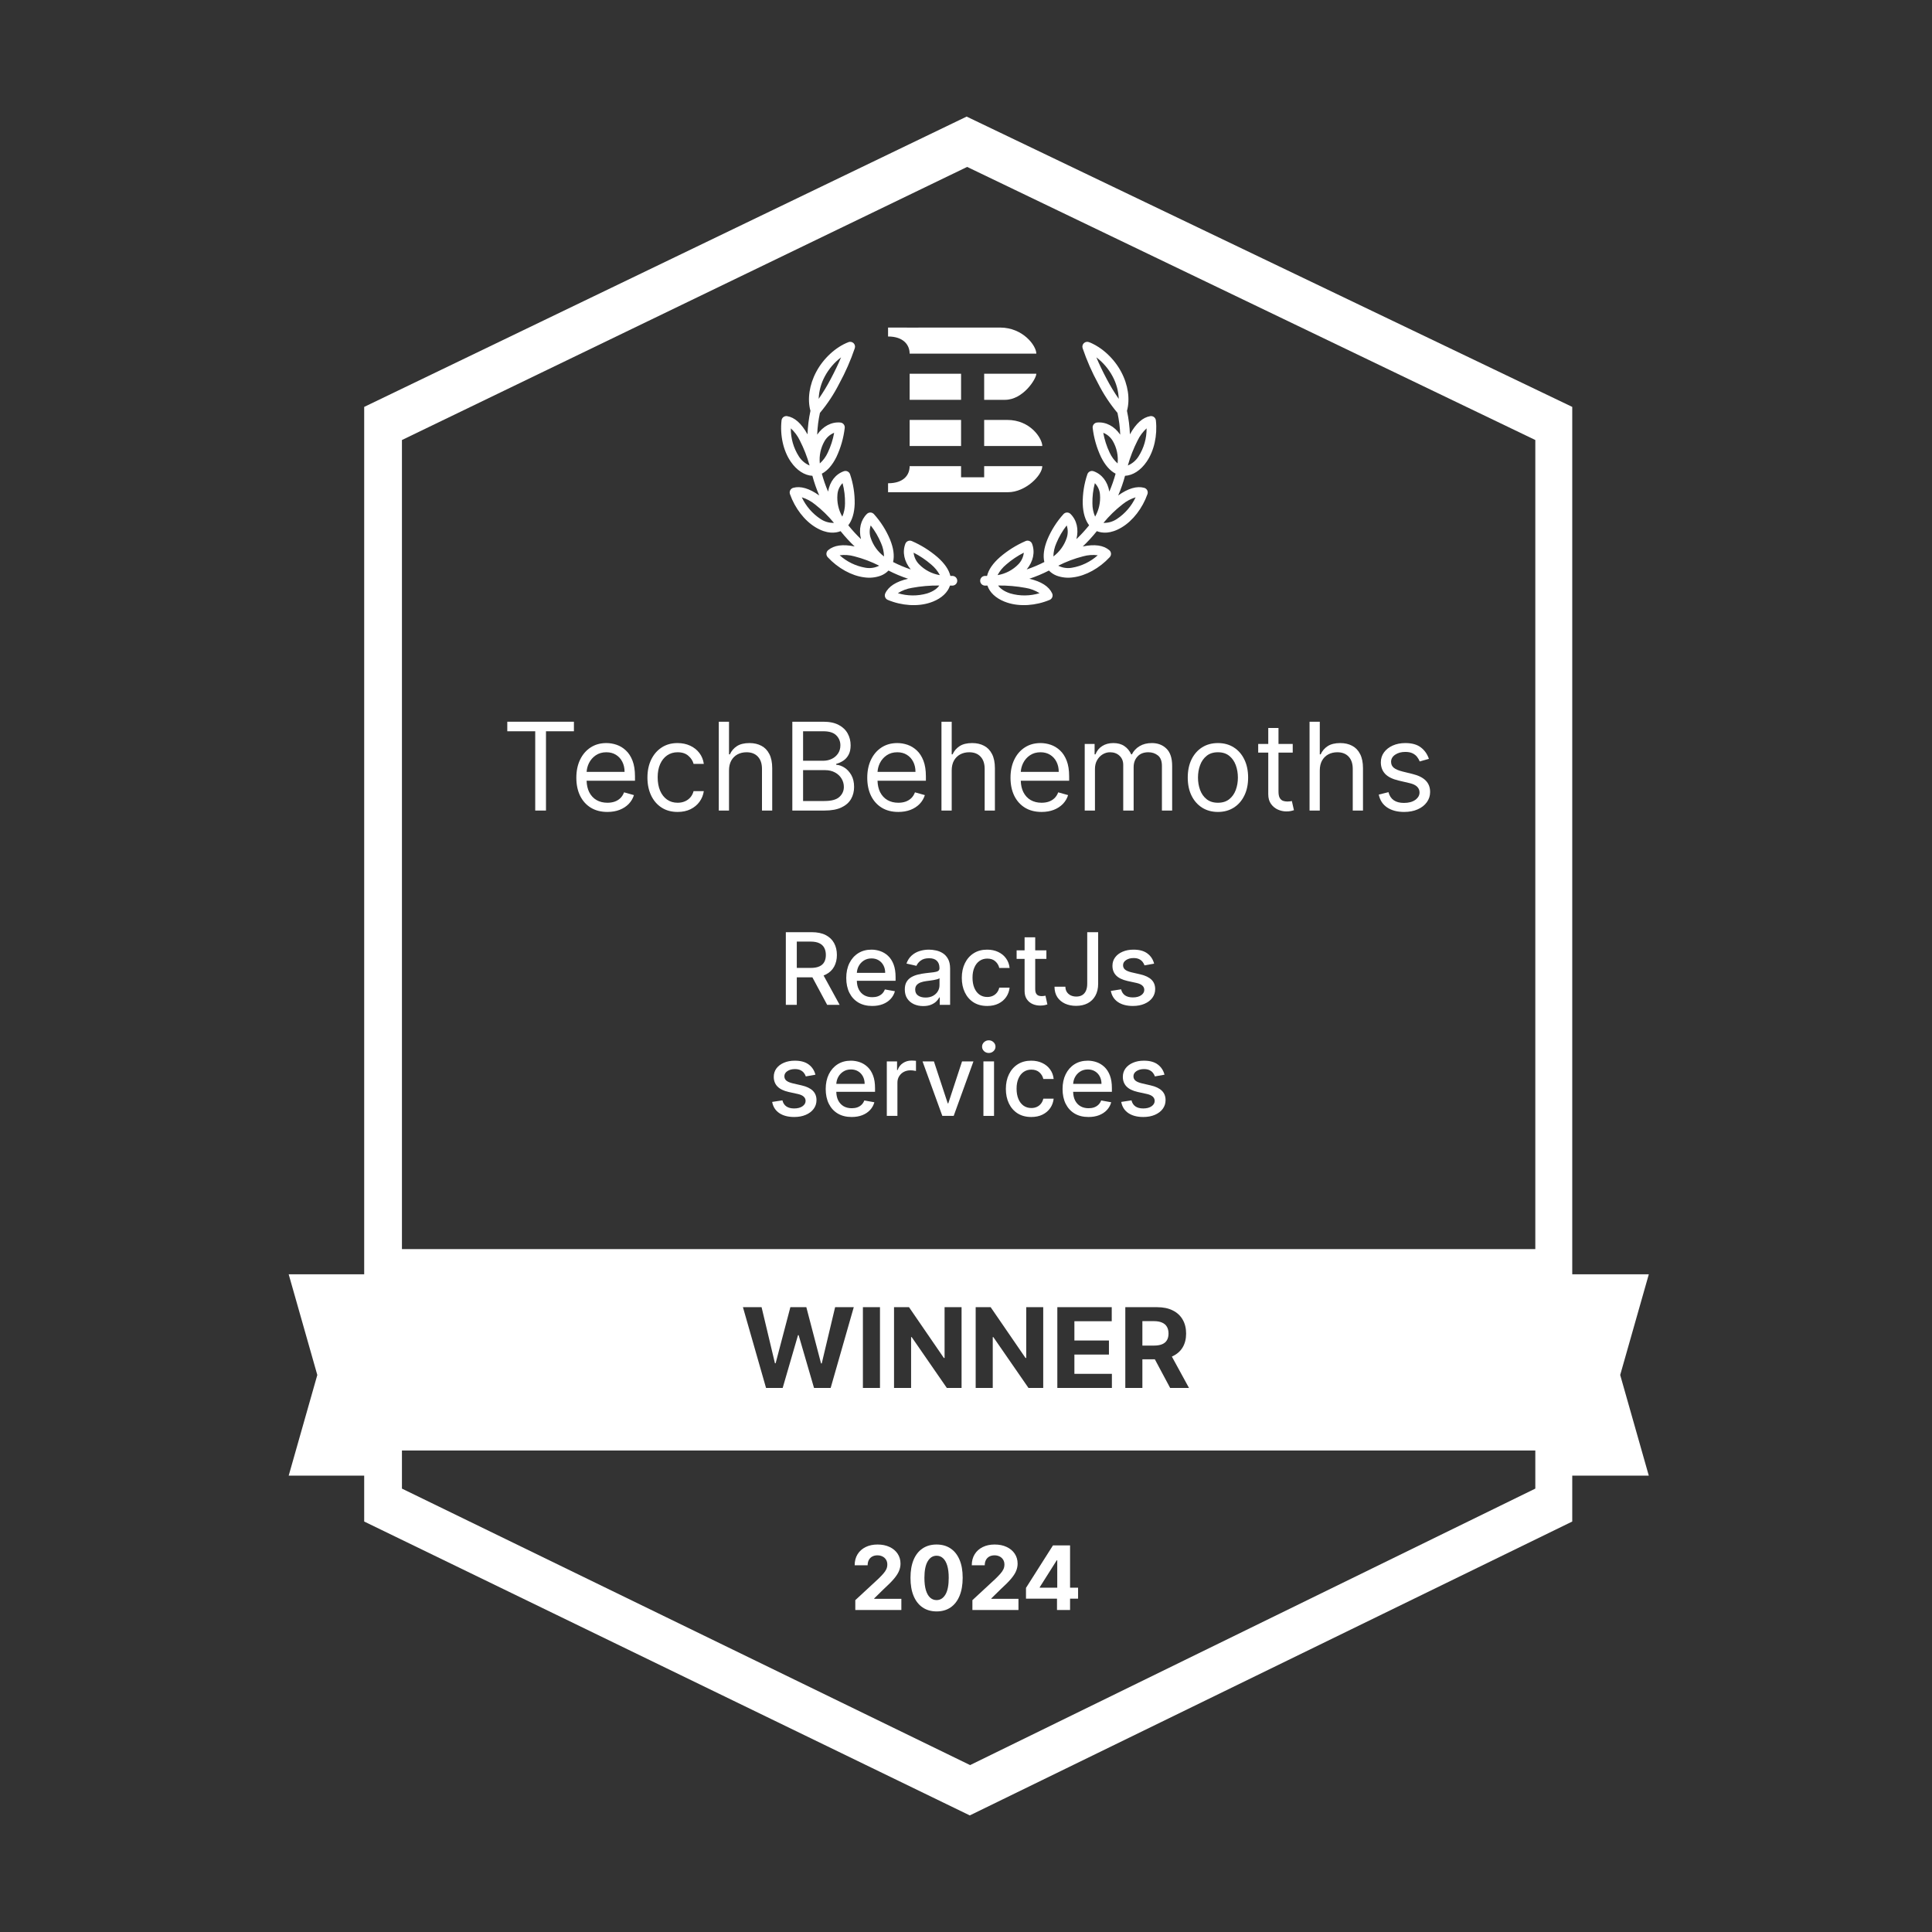 <svg viewBox="0 0 348 348" fill="none" xmlns="http://www.w3.org/2000/svg">
<rect x="0" y="0" width="348" height="348" fill="#333333" stroke="none"/>
<path d="M159.961 59V60.611C162.786 60.611 163.85 62.182 163.85 63.697H186.667C186.667 62.26 184.248 59 180.14 59L165.435 59.006V59.011L159.961 59Z" fill="white"/>
<path d="M177.273 72.018H181.03C184.279 72.018 186.667 68.249 186.667 67.32H177.273V72.018Z" fill="white"/>
<path d="M173.112 67.32H163.85V72.017H173.112V67.32Z" fill="white"/>
<path d="M163.85 80.337H173.112V75.641H163.85V80.337Z" fill="white"/>
<path d="M181.433 75.64H177.273V80.337H187.743C187.743 79.017 185.649 75.641 181.433 75.64Z" fill="white"/>
<path d="M173.112 83.961H163.85C163.85 85.566 162.764 87.048 159.961 87.047V88.659H181.57C184.731 88.659 187.743 85.622 187.743 83.965L177.273 83.961V85.974H173.112V83.961Z" fill="white"/>
<path fill-rule="evenodd" clip-rule="evenodd" d="M177.08 105.41C177.185 105.455 177.298 105.48 177.412 105.482C177.56 105.484 177.708 105.483 177.858 105.479C178.262 106.704 179.352 107.736 180.933 108.367C181.092 108.431 181.256 108.49 181.424 108.545C183.685 109.293 186.542 109.111 189.063 108.057C189.172 108.011 189.27 107.945 189.351 107.861C189.433 107.777 189.497 107.677 189.54 107.568C189.583 107.459 189.603 107.342 189.599 107.225C189.596 107.108 189.569 106.993 189.52 106.886C188.942 105.63 187.558 104.744 185.409 104.248C186.621 103.847 187.8 103.353 188.936 102.77C189.324 103.171 189.794 103.483 190.314 103.686C191.27 104.04 192.3 104.145 193.307 103.992C195.583 103.709 198.042 102.35 199.887 100.36C199.967 100.274 200.029 100.172 200.069 100.061C200.108 99.95 200.125 99.833 200.118 99.715C200.112 99.597 200.081 99.483 200.029 99.377C199.976 99.272 199.903 99.178 199.813 99.102C198.766 98.209 197.158 97.986 195.031 98.432C195.911 97.596 196.734 96.703 197.497 95.759C197.52 95.731 197.542 95.702 197.564 95.674C198.491 96.041 200.026 96.22 202.076 94.978C204.062 93.782 205.785 91.547 206.686 89.001C206.726 88.888 206.742 88.768 206.734 88.649C206.726 88.529 206.693 88.413 206.638 88.307C206.582 88.201 206.506 88.107 206.413 88.031C206.32 87.956 206.212 87.901 206.097 87.869C204.776 87.504 203.201 87.967 201.416 89.243C201.909 88.094 202.32 86.911 202.647 85.704C204.052 85.632 205.456 84.733 206.525 83.182C207.875 81.234 208.503 78.443 208.202 75.722C208.189 75.604 208.152 75.49 208.093 75.387C208.035 75.283 207.956 75.193 207.861 75.122C207.767 75.05 207.658 74.999 207.543 74.97C207.428 74.942 207.308 74.938 207.191 74.957C205.828 75.185 204.626 76.26 203.524 78.236C203.473 76.812 203.296 75.395 202.995 74.002C203.578 71.9 203.193 69.293 201.947 66.971C200.671 64.561 198.444 62.512 196.15 61.628C195.996 61.568 195.828 61.554 195.666 61.586C195.505 61.618 195.355 61.695 195.235 61.808C195.115 61.922 195.03 62.067 194.989 62.226C194.949 62.386 194.954 62.554 195.005 62.711C195.754 64.922 196.696 67.064 197.815 69.111C198.768 70.992 199.933 72.758 201.287 74.373C201.567 75.663 201.733 76.975 201.781 78.294C200.735 76.771 199.191 75.957 197.604 76.107C197.486 76.118 197.373 76.153 197.269 76.209C197.166 76.265 197.075 76.342 197.002 76.434C196.928 76.526 196.875 76.632 196.843 76.746C196.812 76.859 196.804 76.978 196.82 77.094C197.034 78.896 197.536 80.652 198.307 82.295C199.037 83.774 199.923 84.786 200.946 85.321C200.644 86.421 200.267 87.5 199.818 88.55C199.507 86.744 198.483 85.416 196.981 84.881C196.871 84.842 196.754 84.826 196.638 84.832C196.522 84.839 196.408 84.869 196.304 84.921C196.199 84.972 196.106 85.044 196.03 85.132C195.953 85.22 195.895 85.322 195.859 85.433C195.278 87.142 194.996 88.939 195.027 90.744C195.078 92.38 195.473 93.698 196.178 94.617L196.164 94.635L196.141 94.664C195.443 95.528 194.691 96.345 193.889 97.112C194.333 95.325 193.952 93.68 192.82 92.567C192.736 92.484 192.635 92.419 192.525 92.376C192.415 92.333 192.297 92.313 192.178 92.317C192.06 92.321 191.944 92.349 191.837 92.4C191.729 92.45 191.634 92.522 191.555 92.611C190.34 93.959 189.361 95.502 188.659 97.176C188.026 98.738 187.844 100.098 188.111 101.232C187.087 101.756 186.025 102.203 184.934 102.569C186.114 101.13 186.469 99.462 185.903 97.95C185.862 97.839 185.798 97.737 185.715 97.651C185.633 97.565 185.534 97.497 185.424 97.451C185.314 97.405 185.196 97.382 185.077 97.384C184.958 97.385 184.841 97.41 184.732 97.459C183.058 98.187 181.503 99.162 180.117 100.351C178.833 101.481 178.056 102.616 177.792 103.736C177.757 103.736 177.722 103.736 177.687 103.737L177.681 103.737C177.602 103.737 177.522 103.737 177.442 103.736C177.327 103.734 177.213 103.755 177.107 103.797C177 103.839 176.903 103.901 176.82 103.981C176.738 104.061 176.672 104.156 176.626 104.261C176.58 104.366 176.556 104.48 176.554 104.594C176.552 104.709 176.573 104.823 176.615 104.929C176.657 105.036 176.72 105.133 176.799 105.216C176.879 105.298 176.974 105.364 177.08 105.41ZM181.267 101.664C182.227 100.835 183.283 100.125 184.413 99.548C184.331 100.332 183.988 101.068 183.438 101.633C182.43 102.674 181.112 103.363 179.682 103.597C180.077 102.854 180.616 102.197 181.267 101.664ZM198.132 89.075L198.132 89.077C198.252 90.463 197.947 91.852 197.256 93.059C196.934 92.311 196.768 91.505 196.77 90.691C196.746 89.456 196.893 88.223 197.21 87.028C197.751 87.579 198.079 88.305 198.132 89.075ZM197.732 100.018C196.427 101.19 194.817 101.968 193.088 102.262C192.246 102.414 191.376 102.286 190.614 101.896C192.039 101.171 193.54 100.604 195.09 100.208C195.949 99.967 196.847 99.902 197.732 100.018ZM192.138 94.643C192.387 95.379 192.386 96.178 192.134 96.914L192.134 96.915L192.133 96.916C191.69 98.238 190.855 99.393 189.74 100.23C189.759 99.403 189.941 98.588 190.276 97.832C190.751 96.691 191.377 95.618 192.138 94.643ZM200.455 79.458L200.457 79.461C201.156 80.677 201.453 82.082 201.307 83.476C200.699 82.931 200.21 82.267 199.872 81.524C199.334 80.393 198.949 79.196 198.726 77.963C198.745 77.97 198.764 77.976 198.783 77.984C198.804 77.992 198.825 78 198.846 78.008C199.523 78.309 200.086 78.817 200.455 79.458ZM197.48 64.367C198.691 65.285 199.689 66.454 200.405 67.795C201.079 69.043 201.459 70.429 201.515 71.847C200.721 70.707 200 69.519 199.355 68.288C198.611 66.887 197.984 65.576 197.48 64.367ZM204.903 79.351C205.3 78.523 205.852 77.778 206.529 77.157C206.546 78.939 206.047 80.688 205.091 82.192C204.631 82.932 203.952 83.51 203.148 83.845C203.584 82.293 204.172 80.788 204.903 79.351ZM204.552 89.577C203.809 91.167 202.639 92.519 201.174 93.485C200.462 93.965 199.617 94.209 198.759 94.182C199.776 92.948 200.925 91.829 202.186 90.845C202.885 90.273 203.689 89.843 204.552 89.577ZM187.251 106.847C185.531 107.373 183.696 107.388 181.968 106.89C180.756 106.493 180.121 105.944 179.788 105.465C181.447 105.446 183.103 105.589 184.735 105.891C185.629 106.036 186.486 106.362 187.251 106.847Z" fill="white"/>
<path fill-rule="evenodd" clip-rule="evenodd" d="M171.564 105.482C171.678 105.48 171.791 105.455 171.897 105.41C172.002 105.364 172.097 105.298 172.177 105.216C172.256 105.133 172.319 105.036 172.361 104.929C172.403 104.823 172.424 104.709 172.422 104.594C172.42 104.48 172.396 104.366 172.35 104.261C172.304 104.156 172.238 104.061 172.156 103.981C172.073 103.901 171.976 103.839 171.869 103.797C171.763 103.755 171.649 103.734 171.534 103.736C171.454 103.737 171.375 103.737 171.295 103.737L171.234 103.736L171.184 103.736C170.92 102.616 170.143 101.481 168.859 100.351C167.473 99.162 165.918 98.187 164.244 97.459C164.135 97.41 164.018 97.385 163.899 97.384C163.78 97.382 163.662 97.405 163.552 97.451C163.442 97.497 163.343 97.565 163.261 97.651C163.178 97.737 163.114 97.839 163.073 97.95C162.507 99.462 162.862 101.13 164.042 102.569C162.951 102.203 161.889 101.756 160.865 101.232C161.132 100.098 160.95 98.738 160.317 97.176C159.615 95.502 158.636 93.959 157.421 92.611C157.342 92.522 157.247 92.45 157.139 92.4C157.032 92.349 156.916 92.321 156.798 92.317C156.679 92.313 156.561 92.333 156.451 92.376C156.341 92.419 156.24 92.484 156.156 92.567C155.024 93.68 154.643 95.325 155.087 97.112C154.285 96.345 153.533 95.528 152.835 94.664C152.827 94.653 152.819 94.643 152.81 94.632L152.798 94.617C153.503 93.698 153.898 92.38 153.949 90.744C153.98 88.939 153.698 87.142 153.117 85.433C153.081 85.322 153.023 85.22 152.947 85.132C152.87 85.044 152.777 84.972 152.672 84.921C152.568 84.869 152.454 84.839 152.338 84.832C152.222 84.826 152.105 84.842 151.995 84.881C150.493 85.416 149.469 86.744 149.158 88.55C148.709 87.5 148.332 86.421 148.031 85.321C149.053 84.786 149.939 83.774 150.669 82.295C151.44 80.652 151.942 78.896 152.156 77.094C152.172 76.978 152.164 76.859 152.133 76.746C152.101 76.632 152.048 76.526 151.974 76.434C151.901 76.342 151.81 76.265 151.707 76.209C151.603 76.153 151.49 76.118 151.372 76.107C149.785 75.957 148.241 76.771 147.195 78.294C147.244 76.975 147.409 75.663 147.689 74.373C149.043 72.758 150.21 70.991 151.163 69.11C152.282 67.063 153.222 64.922 153.971 62.711C154.022 62.554 154.027 62.386 153.987 62.226C153.946 62.067 153.861 61.922 153.741 61.808C153.621 61.695 153.471 61.618 153.31 61.586C153.148 61.554 152.98 61.568 152.826 61.628C150.532 62.512 148.305 64.561 147.029 66.971C145.783 69.293 145.398 71.9 145.981 74.002C145.68 75.395 145.503 76.812 145.452 78.236C144.35 76.26 143.148 75.185 141.785 74.957C141.668 74.938 141.548 74.942 141.433 74.97C141.318 74.999 141.209 75.05 141.115 75.122C141.02 75.193 140.941 75.283 140.883 75.387C140.824 75.49 140.787 75.604 140.774 75.722C140.473 78.443 141.101 81.234 142.451 83.182C143.52 84.733 144.924 85.632 146.329 85.704C146.656 86.911 147.067 88.094 147.56 89.243C145.775 87.967 144.2 87.504 142.879 87.869C142.764 87.901 142.656 87.956 142.563 88.031C142.47 88.107 142.394 88.201 142.339 88.307C142.283 88.413 142.25 88.529 142.242 88.649C142.234 88.768 142.25 88.888 142.29 89.001C143.191 91.547 144.914 93.782 146.9 94.978C148.95 96.22 150.485 96.041 151.412 95.674L151.43 95.697L151.446 95.718C151.457 95.731 151.468 95.745 151.479 95.759C152.242 96.703 153.066 97.596 153.945 98.432C151.818 97.986 150.21 98.209 149.163 99.102C149.073 99.178 149 99.272 148.948 99.377C148.895 99.483 148.864 99.597 148.858 99.715C148.851 99.833 148.868 99.95 148.907 100.061C148.947 100.172 149.009 100.274 149.089 100.36C150.934 102.35 153.393 103.709 155.669 103.992C156.676 104.145 157.706 104.04 158.662 103.686C159.182 103.483 159.652 103.171 160.04 102.77C161.176 103.353 162.355 103.847 163.567 104.248C161.418 104.744 160.034 105.63 159.456 106.886C159.407 106.993 159.38 107.108 159.377 107.225C159.373 107.342 159.393 107.459 159.436 107.568C159.479 107.677 159.543 107.777 159.625 107.861C159.707 107.945 159.804 108.011 159.913 108.057C162.434 109.111 165.291 109.293 167.552 108.545C167.72 108.49 167.884 108.431 168.043 108.367C169.624 107.736 170.714 106.704 171.118 105.479C171.268 105.483 171.416 105.484 171.564 105.482ZM164.563 99.548C165.693 100.125 166.749 100.835 167.709 101.664C168.361 102.197 168.899 102.854 169.294 103.597C167.864 103.363 166.546 102.672 165.537 101.631C164.988 101.066 164.645 100.332 164.563 99.548ZM150.844 89.077L150.844 89.075C150.897 88.305 151.225 87.579 151.766 87.028C152.083 88.223 152.231 89.456 152.206 90.691C152.208 91.505 152.042 92.311 151.72 93.059C151.03 91.852 150.724 90.463 150.844 89.077ZM155.888 102.262C154.159 101.968 152.549 101.19 151.244 100.018C152.129 99.902 153.027 99.967 153.886 100.208C155.436 100.604 156.937 101.171 158.362 101.896C157.6 102.286 156.731 102.414 155.888 102.262ZM156.842 96.915L156.842 96.914C156.59 96.178 156.589 95.379 156.838 94.643C157.599 95.618 158.225 96.691 158.7 97.832C159.035 98.588 159.217 99.403 159.236 100.23C158.121 99.393 157.287 98.238 156.843 96.916L156.842 96.915ZM148.519 79.461L148.521 79.458C148.89 78.817 149.453 78.309 150.13 78.008L150.146 78.002L150.181 77.988C150.204 77.979 150.227 77.971 150.25 77.963C150.027 79.196 149.642 80.393 149.104 81.524C148.766 82.267 148.277 82.931 147.669 83.476C147.523 82.082 147.821 80.677 148.519 79.461ZM148.571 67.795C149.287 66.454 150.285 65.285 151.496 64.367C150.992 65.576 150.365 66.887 149.621 68.288C148.976 69.519 148.255 70.707 147.461 71.847C147.517 70.429 147.897 69.043 148.571 67.795ZM142.447 77.157C143.124 77.778 143.676 78.523 144.073 79.351C144.804 80.788 145.392 82.293 145.828 83.845C145.024 83.51 144.345 82.932 143.885 82.192C142.929 80.688 142.43 78.939 142.447 77.157ZM147.802 93.485C146.337 92.519 145.167 91.167 144.424 89.577C145.287 89.843 146.091 90.273 146.79 90.845C148.051 91.829 149.2 92.948 150.217 94.182C149.359 94.209 148.514 93.965 147.802 93.485ZM167.008 106.89C165.28 107.388 163.445 107.373 161.725 106.847C162.491 106.362 163.347 106.036 164.241 105.891C165.873 105.589 167.529 105.446 169.188 105.465C168.855 105.944 168.22 106.493 167.008 106.89Z" fill="white"/>
<path d="M91.376 130V131.719H96.407V146H98.345V131.719H103.376V130H91.376Z" fill="white"/>
<path fill-rule="evenodd" clip-rule="evenodd" d="M109.407 146.25C108.251 146.25 107.254 145.995 106.415 145.484C105.582 144.969 104.938 144.25 104.485 143.328C104.037 142.401 103.813 141.323 103.813 140.094C103.813 138.865 104.037 137.781 104.485 136.844C104.938 135.901 105.569 135.167 106.376 134.641C107.188 134.109 108.136 133.844 109.22 133.844C109.845 133.844 110.462 133.948 111.071 134.156C111.681 134.365 112.235 134.703 112.735 135.172C113.235 135.635 113.634 136.25 113.931 137.016C114.228 137.781 114.376 138.724 114.376 139.844V140.625H105.661C105.688 141.423 105.843 142.108 106.126 142.68C106.444 143.305 106.884 143.781 107.446 144.109C108.009 144.432 108.662 144.594 109.407 144.594C109.892 144.594 110.329 144.526 110.72 144.391C111.116 144.25 111.457 144.042 111.743 143.766C112.03 143.484 112.251 143.135 112.407 142.719L114.188 143.219C114.001 143.823 113.686 144.354 113.243 144.812C112.8 145.266 112.254 145.62 111.603 145.875C110.951 146.125 110.22 146.25 109.407 146.25ZM106.087 137.453C105.841 137.949 105.701 138.475 105.666 139.031H112.501C112.501 138.354 112.366 137.75 112.095 137.219C111.829 136.688 111.449 136.268 110.954 135.961C110.465 135.654 109.886 135.5 109.22 135.5C108.485 135.5 107.85 135.682 107.313 136.047C106.782 136.406 106.373 136.875 106.087 137.453Z" fill="white"/>
<path d="M119.149 145.453C119.962 145.984 120.931 146.25 122.056 146.25C122.941 146.25 123.717 146.086 124.384 145.758C125.056 145.424 125.595 144.977 126.001 144.414C126.412 143.846 126.67 143.208 126.774 142.5H124.931C124.816 142.938 124.623 143.312 124.353 143.625C124.082 143.938 123.751 144.177 123.36 144.344C122.97 144.51 122.535 144.594 122.056 144.594C121.326 144.594 120.691 144.404 120.149 144.023C119.613 143.643 119.196 143.109 118.899 142.422C118.608 141.734 118.462 140.927 118.462 140C118.462 139.094 118.61 138.305 118.907 137.633C119.209 136.956 119.629 136.432 120.165 136.062C120.707 135.688 121.337 135.5 122.056 135.5C122.868 135.5 123.514 135.714 123.993 136.141C124.478 136.562 124.79 137.047 124.931 137.594H126.774C126.67 136.844 126.402 136.188 125.97 135.625C125.537 135.062 124.983 134.625 124.306 134.312C123.629 134 122.868 133.844 122.024 133.844C120.941 133.844 119.993 134.109 119.181 134.641C118.373 135.167 117.743 135.898 117.29 136.836C116.842 137.768 116.618 138.844 116.618 140.062C116.618 141.26 116.837 142.326 117.274 143.258C117.712 144.19 118.337 144.922 119.149 145.453Z" fill="white"/>
<path d="M131.313 138.781V146H129.47V130H131.313V135.875H131.47C131.751 135.255 132.173 134.763 132.735 134.398C133.303 134.029 134.058 133.844 135.001 133.844C135.819 133.844 136.535 134.008 137.149 134.336C137.764 134.659 138.241 135.156 138.579 135.828C138.923 136.495 139.095 137.344 139.095 138.375V146H137.251V138.5C137.251 137.547 137.004 136.81 136.509 136.289C136.019 135.763 135.34 135.5 134.47 135.5C133.866 135.5 133.324 135.628 132.845 135.883C132.371 136.138 131.996 136.51 131.72 137C131.449 137.49 131.313 138.083 131.313 138.781Z" fill="white"/>
<path fill-rule="evenodd" clip-rule="evenodd" d="M142.718 130V146H148.499C149.759 146 150.783 145.812 151.569 145.438C152.356 145.062 152.931 144.555 153.296 143.914C153.66 143.273 153.843 142.552 153.843 141.75C153.843 140.906 153.676 140.193 153.343 139.609C153.009 139.026 152.595 138.578 152.101 138.266C151.606 137.953 151.114 137.781 150.624 137.75V137.594C151.082 137.469 151.507 137.276 151.897 137.016C152.293 136.755 152.611 136.401 152.851 135.953C153.095 135.505 153.218 134.938 153.218 134.25C153.218 133.469 153.041 132.758 152.687 132.117C152.332 131.471 151.793 130.958 151.069 130.578C150.345 130.193 149.426 130 148.312 130H142.718ZM148.499 144.281H144.655V138.719H148.593C149.291 138.719 149.895 138.859 150.405 139.141C150.916 139.417 151.309 139.786 151.585 140.25C151.861 140.708 151.999 141.208 151.999 141.75C151.999 142.453 151.731 143.052 151.194 143.547C150.663 144.036 149.765 144.281 148.499 144.281ZM148.249 137.031H144.655V131.719H148.312C149.374 131.719 150.15 131.966 150.64 132.461C151.129 132.951 151.374 133.547 151.374 134.25C151.374 134.812 151.233 135.302 150.952 135.719C150.676 136.135 150.301 136.458 149.827 136.688C149.358 136.917 148.832 137.031 148.249 137.031Z" fill="white"/>
<path fill-rule="evenodd" clip-rule="evenodd" d="M161.808 146.25C160.651 146.25 159.654 145.995 158.815 145.484C157.982 144.969 157.339 144.25 156.886 143.328C156.438 142.401 156.214 141.323 156.214 140.094C156.214 138.865 156.438 137.781 156.886 136.844C157.339 135.901 157.969 135.167 158.776 134.641C159.589 134.109 160.537 133.844 161.62 133.844C162.245 133.844 162.862 133.948 163.472 134.156C164.081 134.365 164.636 134.703 165.136 135.172C165.636 135.635 166.034 136.25 166.331 137.016C166.628 137.781 166.776 138.724 166.776 139.844V140.625H158.062C158.088 141.423 158.243 142.108 158.526 142.68C158.844 143.305 159.284 143.781 159.847 144.109C160.409 144.432 161.063 144.594 161.808 144.594C162.292 144.594 162.729 144.526 163.12 144.391C163.516 144.25 163.857 144.042 164.144 143.766C164.43 143.484 164.651 143.135 164.808 142.719L166.589 143.219C166.401 143.823 166.086 144.354 165.644 144.812C165.201 145.266 164.654 145.62 164.003 145.875C163.352 146.125 162.62 146.25 161.808 146.25ZM158.487 137.453C158.242 137.949 158.102 138.475 158.066 139.031H164.901C164.901 138.354 164.766 137.75 164.495 137.219C164.229 136.688 163.849 136.268 163.354 135.961C162.865 135.654 162.287 135.5 161.62 135.5C160.886 135.5 160.25 135.682 159.714 136.047C159.183 136.406 158.774 136.875 158.487 137.453Z" fill="white"/>
<path d="M171.425 146V138.781C171.425 138.083 171.56 137.49 171.831 137C172.107 136.51 172.482 136.138 172.956 135.883C173.435 135.628 173.977 135.5 174.581 135.5C175.451 135.5 176.131 135.763 176.62 136.289C177.115 136.81 177.362 137.547 177.362 138.5V146H179.206V138.375C179.206 137.344 179.034 136.495 178.69 135.828C178.352 135.156 177.875 134.659 177.261 134.336C176.646 134.008 175.93 133.844 175.112 133.844C174.17 133.844 173.414 134.029 172.847 134.398C172.284 134.763 171.862 135.255 171.581 135.875H171.425V130H169.581V146H171.425Z" fill="white"/>
<path fill-rule="evenodd" clip-rule="evenodd" d="M187.61 146.25C186.454 146.25 185.457 145.995 184.618 145.484C183.785 144.969 183.142 144.25 182.688 143.328C182.241 142.401 182.017 141.323 182.017 140.094C182.017 138.865 182.241 137.781 182.688 136.844C183.142 135.901 183.772 135.167 184.579 134.641C185.392 134.109 186.34 133.844 187.423 133.844C188.048 133.844 188.665 133.948 189.274 134.156C189.884 134.365 190.438 134.703 190.938 135.172C191.438 135.635 191.837 136.25 192.134 137.016C192.431 137.781 192.579 138.724 192.579 139.844V140.625H183.864C183.891 141.423 184.046 142.108 184.329 142.68C184.647 143.305 185.087 143.781 185.649 144.109C186.212 144.432 186.866 144.594 187.61 144.594C188.095 144.594 188.532 144.526 188.923 144.391C189.319 144.25 189.66 144.042 189.946 143.766C190.233 143.484 190.454 143.135 190.61 142.719L192.392 143.219C192.204 143.823 191.889 144.354 191.446 144.812C191.004 145.266 190.457 145.62 189.806 145.875C189.155 146.125 188.423 146.25 187.61 146.25ZM184.29 137.453C184.045 137.949 183.904 138.475 183.869 139.031H190.704C190.704 138.354 190.569 137.75 190.298 137.219C190.032 136.688 189.652 136.268 189.157 135.961C188.668 135.654 188.09 135.5 187.423 135.5C186.688 135.5 186.053 135.682 185.517 136.047C184.985 136.406 184.576 136.875 184.29 137.453Z" fill="white"/>
<path d="M197.165 134H195.384V146H197.228V138.5C197.228 137.911 197.353 137.393 197.603 136.945C197.858 136.492 198.191 136.138 198.603 135.883C199.019 135.628 199.467 135.5 199.946 135.5C200.644 135.5 201.215 135.711 201.657 136.133C202.1 136.549 202.321 137.099 202.321 137.781V146H204.196V138.188C204.196 137.411 204.428 136.771 204.892 136.266C205.355 135.755 206.009 135.5 206.853 135.5C207.509 135.5 208.079 135.69 208.563 136.07C209.048 136.451 209.29 137.083 209.29 137.969V146H211.134V137.969C211.134 136.557 210.793 135.518 210.11 134.852C209.428 134.18 208.55 133.844 207.478 133.844C206.618 133.844 205.881 134.029 205.267 134.398C204.652 134.763 204.191 135.255 203.884 135.875H203.759C203.462 135.234 203.048 134.737 202.517 134.383C201.991 134.023 201.332 133.844 200.54 133.844C199.759 133.844 199.09 134.023 198.532 134.383C197.975 134.737 197.571 135.234 197.321 135.875H197.165V134Z" fill="white"/>
<path fill-rule="evenodd" clip-rule="evenodd" d="M219.38 146.25C218.297 146.25 217.346 145.992 216.528 145.477C215.716 144.961 215.08 144.24 214.622 143.312C214.169 142.385 213.942 141.302 213.942 140.062C213.942 138.812 214.169 137.721 214.622 136.789C215.08 135.857 215.716 135.133 216.528 134.617C217.346 134.102 218.297 133.844 219.38 133.844C220.463 133.844 221.411 134.102 222.224 134.617C223.041 135.133 223.677 135.857 224.13 136.789C224.588 137.721 224.817 138.812 224.817 140.062C224.817 141.302 224.588 142.385 224.13 143.312C223.677 144.24 223.041 144.961 222.224 145.477C221.411 145.992 220.463 146.25 219.38 146.25ZM219.38 144.594C220.203 144.594 220.88 144.383 221.411 143.961C221.942 143.539 222.336 142.984 222.591 142.297C222.846 141.609 222.974 140.865 222.974 140.062C222.974 139.26 222.846 138.513 222.591 137.82C222.336 137.128 221.942 136.568 221.411 136.141C220.88 135.714 220.203 135.5 219.38 135.5C218.557 135.5 217.88 135.714 217.349 136.141C216.817 136.568 216.424 137.128 216.169 137.82C215.914 138.513 215.786 139.26 215.786 140.062C215.786 140.865 215.914 141.609 216.169 142.297C216.424 142.984 216.817 143.539 217.349 143.961C217.88 144.383 218.557 144.594 219.38 144.594Z" fill="white"/>
<path d="M232.851 135.562V134H230.288V131.125H228.444V134H226.632V135.562H228.444V143.062C228.444 143.76 228.606 144.339 228.929 144.797C229.257 145.255 229.668 145.596 230.163 145.82C230.663 146.044 231.174 146.156 231.694 146.156C232.038 146.156 232.322 146.13 232.546 146.078C232.77 146.031 232.944 145.984 233.069 145.938L232.694 144.281L232.382 144.344C232.252 144.365 232.085 144.375 231.882 144.375C231.611 144.375 231.353 144.333 231.108 144.25C230.869 144.161 230.671 143.99 230.515 143.734C230.364 143.474 230.288 143.083 230.288 142.562V135.562H232.851Z" fill="white"/>
<path d="M237.726 138.781V146H235.882V130H237.726V135.875H237.882C238.163 135.255 238.585 134.763 239.147 134.398C239.715 134.029 240.47 133.844 241.413 133.844C242.231 133.844 242.947 134.008 243.562 134.336C244.176 134.659 244.653 135.156 244.991 135.828C245.335 136.495 245.507 137.344 245.507 138.375V146H243.663V138.5C243.663 137.547 243.416 136.81 242.921 136.289C242.431 135.763 241.752 135.5 240.882 135.5C240.278 135.5 239.736 135.628 239.257 135.883C238.783 136.138 238.408 136.51 238.132 137C237.861 137.49 237.726 138.083 237.726 138.781Z" fill="white"/>
<path d="M255.724 137.156L257.38 136.688C257.093 135.833 256.609 135.146 255.927 134.625C255.25 134.104 254.317 133.844 253.13 133.844C252.286 133.844 251.531 133.992 250.864 134.289C250.203 134.586 249.679 134.995 249.294 135.516C248.914 136.036 248.724 136.635 248.724 137.312C248.724 138.141 248.979 138.831 249.489 139.383C250.005 139.93 250.812 140.333 251.911 140.594L253.911 141.062C254.515 141.203 254.963 141.417 255.255 141.703C255.547 141.984 255.692 142.333 255.692 142.75C255.692 143.266 255.437 143.708 254.927 144.078C254.422 144.443 253.739 144.625 252.88 144.625C252.125 144.625 251.513 144.464 251.044 144.141C250.58 143.818 250.265 143.333 250.099 142.688L248.349 143.125C248.562 144.146 249.07 144.922 249.872 145.453C250.674 145.984 251.687 146.25 252.911 146.25C253.843 146.25 254.661 146.094 255.364 145.781C256.067 145.469 256.614 145.042 257.005 144.5C257.401 143.958 257.599 143.344 257.599 142.656C257.599 141.818 257.336 141.133 256.81 140.602C256.284 140.065 255.484 139.667 254.411 139.406L252.63 138.969C251.922 138.792 251.401 138.57 251.067 138.305C250.734 138.039 250.567 137.677 250.567 137.219C250.567 136.703 250.81 136.279 251.294 135.945C251.784 135.607 252.396 135.438 253.13 135.438C253.666 135.438 254.106 135.523 254.45 135.695C254.794 135.867 255.065 136.086 255.263 136.352C255.466 136.612 255.619 136.88 255.724 137.156Z" fill="white"/>
<path fill-rule="evenodd" clip-rule="evenodd" d="M141.547 167.909V181H143.522V176.046H146.206C146.249 176.046 146.292 176.046 146.334 176.045L148.993 181H151.243L148.346 175.709C148.48 175.659 148.609 175.603 148.731 175.541C149.405 175.205 149.907 174.734 150.24 174.129C150.576 173.519 150.745 172.814 150.745 172.013C150.745 171.207 150.579 170.498 150.246 169.884C149.914 169.266 149.411 168.783 148.738 168.433C148.069 168.084 147.227 167.909 146.213 167.909H141.547ZM143.522 174.346H146.027C146.667 174.346 147.187 174.254 147.587 174.071C147.992 173.888 148.288 173.621 148.476 173.272C148.663 172.923 148.757 172.503 148.757 172.013C148.757 171.518 148.661 171.09 148.469 170.728C148.282 170.366 147.986 170.089 147.581 169.897C147.18 169.701 146.654 169.603 146.002 169.603H143.522V174.346Z" fill="white"/>
<path fill-rule="evenodd" clip-rule="evenodd" d="M157.103 181.198C156.136 181.198 155.303 180.991 154.604 180.578C153.909 180.161 153.372 179.575 152.993 178.82C152.618 178.062 152.431 177.173 152.431 176.155C152.431 175.149 152.618 174.263 152.993 173.496C153.372 172.729 153.901 172.13 154.578 171.7C155.26 171.269 156.057 171.054 156.969 171.054C157.523 171.054 158.06 171.146 158.58 171.329C159.1 171.512 159.566 171.8 159.98 172.192C160.393 172.584 160.719 173.093 160.958 173.719C161.196 174.342 161.316 175.098 161.316 175.989V176.666H154.337C154.352 177.265 154.466 177.778 154.681 178.207C154.915 178.667 155.241 179.018 155.659 179.261C156.076 179.5 156.564 179.619 157.122 179.619C157.485 179.619 157.815 179.568 158.113 179.466C158.411 179.359 158.669 179.202 158.887 178.993C159.104 178.784 159.27 178.526 159.385 178.219L161.194 178.545C161.049 179.078 160.789 179.545 160.414 179.945C160.044 180.342 159.577 180.651 159.014 180.872C158.456 181.089 157.819 181.198 157.103 181.198ZM154.655 174.052C154.468 174.418 154.363 174.812 154.34 175.234H159.443C159.443 174.732 159.34 174.286 159.136 173.898C158.931 173.506 158.644 173.197 158.273 172.972C157.907 172.746 157.476 172.633 156.982 172.633C156.445 172.633 155.976 172.765 155.576 173.029C155.179 173.289 154.872 173.63 154.655 174.052Z" fill="white"/>
<path fill-rule="evenodd" clip-rule="evenodd" d="M164.606 180.872C165.109 181.102 165.671 181.217 166.293 181.217C166.835 181.217 167.299 181.138 167.687 180.981C168.075 180.823 168.392 180.625 168.639 180.386C168.886 180.148 169.072 179.905 169.195 179.658H169.272V181H171.139V174.48C171.139 173.764 171.015 173.183 170.768 172.735C170.521 172.283 170.203 171.936 169.815 171.693C169.432 171.45 169.019 171.284 168.575 171.195C168.136 171.101 167.721 171.054 167.329 171.054C166.737 171.054 166.172 171.139 165.635 171.31C165.098 171.476 164.623 171.744 164.21 172.115C163.801 172.482 163.489 172.963 163.276 173.56L165.073 173.969C165.213 173.624 165.467 173.31 165.833 173.029C166.204 172.744 166.711 172.601 167.354 172.601C167.972 172.601 168.437 172.754 168.748 173.061C169.063 173.368 169.221 173.8 169.221 174.359V174.403C169.221 174.634 169.138 174.8 168.972 174.902C168.805 175.004 168.539 175.079 168.173 175.126L166.741 175.292C166.276 175.347 165.82 175.428 165.373 175.535C164.926 175.641 164.521 175.799 164.158 176.008C163.796 176.217 163.509 176.5 163.296 176.858C163.082 177.216 162.976 177.672 162.976 178.226C162.976 178.869 163.121 179.413 163.411 179.856C163.705 180.299 164.103 180.638 164.606 180.872ZM168.064 179.37C167.689 179.579 167.237 179.683 166.709 179.683C166.168 179.683 165.722 179.564 165.373 179.325C165.024 179.082 164.849 178.724 164.849 178.251C164.849 177.911 164.938 177.638 165.117 177.433C165.301 177.224 165.543 177.065 165.846 176.954C166.153 176.843 166.492 176.764 166.862 176.717C167.02 176.696 167.216 176.67 167.45 176.641C167.685 176.607 167.926 176.57 168.173 176.532C168.42 176.489 168.639 176.44 168.831 176.385C169.027 176.325 169.159 176.261 169.227 176.193V177.459C169.227 177.847 169.127 178.211 168.927 178.552C168.731 178.888 168.443 179.161 168.064 179.37Z" fill="white"/>
<path d="M177.82 181.198C176.87 181.198 176.051 180.983 175.365 180.553C174.684 180.118 174.159 179.519 173.793 178.756C173.426 177.994 173.243 177.12 173.243 176.136C173.243 175.138 173.431 174.259 173.806 173.496C174.181 172.729 174.709 172.13 175.391 171.7C176.073 171.269 176.876 171.054 177.801 171.054C178.546 171.054 179.211 171.192 179.795 171.469C180.379 171.742 180.85 172.126 181.208 172.62C181.57 173.114 181.785 173.692 181.853 174.352H179.993C179.891 173.892 179.657 173.496 179.29 173.163C178.928 172.831 178.442 172.665 177.833 172.665C177.3 172.665 176.833 172.805 176.433 173.087C176.036 173.364 175.728 173.76 175.506 174.276C175.284 174.787 175.174 175.392 175.174 176.091C175.174 176.807 175.282 177.425 175.5 177.945C175.717 178.464 176.024 178.867 176.42 179.153C176.821 179.438 177.291 179.581 177.833 179.581C178.195 179.581 178.523 179.515 178.817 179.383C179.115 179.246 179.365 179.053 179.565 178.801C179.769 178.55 179.912 178.247 179.993 177.893H181.853C181.785 178.528 181.578 179.095 181.233 179.594C180.888 180.092 180.426 180.484 179.846 180.77C179.271 181.055 178.595 181.198 177.82 181.198Z" fill="white"/>
<path d="M188.48 172.716V171.182H186.467V168.83H184.555V171.182H183.117V172.716H184.555V178.513C184.555 179.106 184.69 179.598 184.958 179.99C185.227 180.382 185.578 180.672 186.013 180.859C186.448 181.047 186.916 181.136 187.419 181.128C187.726 181.124 187.982 181.098 188.186 181.051C188.391 181.009 188.548 180.966 188.659 180.923L188.314 179.344C188.25 179.357 188.161 179.374 188.046 179.396C187.93 179.417 187.796 179.428 187.643 179.428C187.434 179.428 187.24 179.396 187.061 179.332C186.886 179.263 186.744 179.138 186.633 178.955C186.522 178.767 186.467 178.488 186.467 178.117V172.716H188.48Z" fill="white"/>
<path d="M195.836 167.909H197.805V177.19C197.805 178.03 197.638 178.748 197.306 179.344C196.978 179.941 196.516 180.397 195.919 180.712C195.322 181.023 194.623 181.179 193.822 181.179C193.085 181.179 192.423 181.045 191.834 180.776C191.251 180.508 190.788 180.118 190.447 179.607C190.111 179.091 189.942 178.464 189.942 177.727H191.905C191.905 178.089 191.988 178.403 192.154 178.667C192.324 178.931 192.557 179.138 192.851 179.287C193.149 179.432 193.49 179.504 193.873 179.504C194.291 179.504 194.645 179.417 194.935 179.242C195.229 179.063 195.452 178.801 195.606 178.456C195.759 178.111 195.836 177.689 195.836 177.19V167.909Z" fill="white"/>
<path d="M206.151 173.886L207.883 173.579C207.687 172.812 207.285 172.2 206.675 171.744C206.066 171.284 205.231 171.054 204.169 171.054C203.432 171.054 202.778 171.178 202.207 171.425C201.636 171.668 201.189 172.006 200.865 172.441C200.541 172.876 200.379 173.383 200.379 173.962C200.379 174.661 200.596 175.239 201.031 175.695C201.47 176.151 202.147 176.483 203.064 176.692L204.726 177.056C205.194 177.163 205.542 177.32 205.767 177.529C205.998 177.738 206.113 177.996 206.113 178.303C206.113 178.682 205.925 179.004 205.55 179.268C205.175 179.528 204.674 179.658 204.048 179.658C203.473 179.658 203.006 179.536 202.648 179.293C202.29 179.046 202.054 178.682 201.939 178.2L200.091 178.482C200.249 179.351 200.675 180.022 201.37 180.495C202.064 180.964 202.961 181.198 204.061 181.198C204.853 181.198 205.55 181.068 206.151 180.808C206.756 180.548 207.227 180.19 207.564 179.734C207.905 179.274 208.075 178.75 208.075 178.162C208.075 177.467 207.853 176.903 207.41 176.468C206.967 176.033 206.294 175.712 205.39 175.503L203.831 175.145C203.29 175.017 202.897 174.853 202.655 174.653C202.412 174.452 202.29 174.188 202.29 173.86C202.29 173.481 202.471 173.172 202.834 172.933C203.196 172.69 203.647 172.569 204.189 172.569C204.585 172.569 204.915 172.633 205.179 172.761C205.444 172.888 205.652 173.053 205.806 173.253C205.964 173.453 206.079 173.664 206.151 173.886Z" fill="white"/>
<path d="M146.878 193.579L145.146 193.886C145.074 193.664 144.959 193.453 144.801 193.253C144.648 193.053 144.439 192.888 144.175 192.761C143.91 192.633 143.58 192.569 143.184 192.569C142.643 192.569 142.191 192.69 141.829 192.933C141.466 193.172 141.285 193.481 141.285 193.86C141.285 194.188 141.407 194.452 141.65 194.653C141.893 194.853 142.285 195.017 142.826 195.145L144.385 195.503C145.289 195.712 145.962 196.033 146.405 196.468C146.849 196.903 147.07 197.467 147.07 198.162C147.07 198.75 146.9 199.274 146.559 199.734C146.222 200.19 145.751 200.548 145.146 200.808C144.545 201.068 143.849 201.198 143.056 201.198C141.956 201.198 141.059 200.964 140.365 200.495C139.67 200.022 139.244 199.351 139.086 198.482L140.934 198.2C141.049 198.682 141.285 199.046 141.643 199.293C142.001 199.536 142.468 199.658 143.043 199.658C143.67 199.658 144.17 199.528 144.545 199.268C144.92 199.004 145.108 198.682 145.108 198.303C145.108 197.996 144.993 197.738 144.763 197.529C144.537 197.32 144.189 197.163 143.721 197.056L142.059 196.692C141.143 196.483 140.465 196.151 140.026 195.695C139.591 195.239 139.374 194.661 139.374 193.962C139.374 193.383 139.536 192.876 139.86 192.441C140.184 192.006 140.631 191.668 141.202 191.425C141.773 191.178 142.427 191.054 143.165 191.054C144.226 191.054 145.061 191.284 145.67 191.744C146.28 192.2 146.682 192.812 146.878 193.579Z" fill="white"/>
<path fill-rule="evenodd" clip-rule="evenodd" d="M150.904 200.578C151.603 200.991 152.436 201.198 153.403 201.198C154.119 201.198 154.756 201.089 155.314 200.872C155.877 200.651 156.343 200.342 156.714 199.945C157.089 199.545 157.349 199.078 157.494 198.545L155.685 198.219C155.57 198.526 155.404 198.784 155.186 198.993C154.969 199.202 154.711 199.359 154.413 199.466C154.115 199.568 153.784 199.619 153.422 199.619C152.864 199.619 152.376 199.5 151.958 199.261C151.541 199.018 151.215 198.667 150.98 198.207C150.766 197.778 150.652 197.265 150.637 196.666H157.615V195.989C157.615 195.098 157.496 194.342 157.257 193.719C157.019 193.093 156.693 192.584 156.279 192.192C155.866 191.8 155.4 191.512 154.88 191.329C154.36 191.146 153.823 191.054 153.269 191.054C152.357 191.054 151.56 191.269 150.878 191.7C150.201 192.13 149.672 192.729 149.293 193.496C148.918 194.263 148.73 195.149 148.73 196.155C148.73 197.173 148.918 198.062 149.293 198.82C149.672 199.575 150.209 200.161 150.904 200.578ZM150.64 195.234C150.663 194.812 150.768 194.418 150.955 194.052C151.172 193.63 151.479 193.289 151.875 193.029C152.276 192.765 152.745 192.633 153.282 192.633C153.776 192.633 154.206 192.746 154.573 192.972C154.944 193.197 155.231 193.506 155.436 193.898C155.64 194.286 155.743 194.732 155.743 195.234H150.64Z" fill="white"/>
<path d="M159.736 201V191.182H161.583V192.741H161.686C161.865 192.213 162.18 191.798 162.632 191.495C163.088 191.188 163.603 191.035 164.178 191.035C164.298 191.035 164.438 191.039 164.6 191.048C164.767 191.056 164.896 191.067 164.99 191.08V192.908C164.914 192.886 164.777 192.863 164.581 192.837C164.385 192.808 164.189 192.793 163.993 192.793C163.541 192.793 163.139 192.888 162.785 193.08C162.436 193.268 162.159 193.53 161.954 193.866C161.749 194.199 161.647 194.578 161.647 195.004V201H159.736Z" fill="white"/>
<path d="M171.782 201L175.342 191.182H173.29L170.81 198.737H170.708L168.221 191.182H166.17L169.736 201H171.782Z" fill="white"/>
<path d="M177.138 201V191.182H179.05V201H177.138Z" fill="white"/>
<path d="M177.247 189.335C177.486 189.556 177.771 189.667 178.104 189.667C178.436 189.667 178.719 189.556 178.954 189.335C179.192 189.109 179.312 188.84 179.312 188.529C179.312 188.214 179.192 187.945 178.954 187.724C178.719 187.498 178.436 187.385 178.104 187.385C177.771 187.385 177.486 187.498 177.247 187.724C177.013 187.945 176.895 188.214 176.895 188.529C176.895 188.84 177.013 189.109 177.247 189.335Z" fill="white"/>
<path d="M185.756 201.198C184.806 201.198 183.988 200.983 183.302 200.553C182.62 200.118 182.096 199.519 181.729 198.756C181.363 197.994 181.18 197.12 181.18 196.136C181.18 195.138 181.367 194.259 181.742 193.496C182.117 192.729 182.646 192.13 183.327 191.7C184.009 191.269 184.812 191.054 185.737 191.054C186.483 191.054 187.148 191.192 187.732 191.469C188.315 191.742 188.786 192.126 189.144 192.62C189.506 193.114 189.722 193.692 189.79 194.352H187.93C187.827 193.892 187.593 193.496 187.227 193.163C186.864 192.831 186.379 192.665 185.769 192.665C185.237 192.665 184.77 192.805 184.369 193.087C183.973 193.364 183.664 193.76 183.442 194.276C183.221 194.787 183.11 195.392 183.11 196.091C183.11 196.807 183.219 197.425 183.436 197.945C183.653 198.464 183.96 198.867 184.357 199.153C184.757 199.438 185.228 199.581 185.769 199.581C186.131 199.581 186.46 199.515 186.754 199.383C187.052 199.246 187.301 199.053 187.501 198.801C187.706 198.55 187.849 198.247 187.93 197.893H189.79C189.722 198.528 189.515 199.095 189.17 199.594C188.825 200.092 188.362 200.484 187.783 200.77C187.207 201.055 186.532 201.198 185.756 201.198Z" fill="white"/>
<path fill-rule="evenodd" clip-rule="evenodd" d="M193.566 200.578C194.265 200.991 195.098 201.198 196.065 201.198C196.781 201.198 197.418 201.089 197.976 200.872C198.539 200.651 199.006 200.342 199.376 199.945C199.751 199.545 200.011 199.078 200.156 198.545L198.347 198.219C198.232 198.526 198.066 198.784 197.849 198.993C197.631 199.202 197.373 199.359 197.075 199.466C196.777 199.568 196.447 199.619 196.084 199.619C195.526 199.619 195.038 199.5 194.621 199.261C194.203 199.018 193.877 198.667 193.643 198.207C193.428 197.778 193.314 197.265 193.299 196.666H200.278V195.989C200.278 195.098 200.158 194.342 199.92 193.719C199.681 193.093 199.355 192.584 198.942 192.192C198.528 191.8 198.062 191.512 197.542 191.329C197.022 191.146 196.485 191.054 195.931 191.054C195.019 191.054 194.222 191.269 193.54 191.7C192.863 192.13 192.334 192.729 191.955 193.496C191.58 194.263 191.393 195.149 191.393 196.155C191.393 197.173 191.58 198.062 191.955 198.82C192.334 199.575 192.871 200.161 193.566 200.578ZM193.302 195.234C193.325 194.812 193.43 194.418 193.617 194.052C193.834 193.63 194.141 193.289 194.537 193.029C194.938 192.765 195.407 192.633 195.944 192.633C196.438 192.633 196.868 192.746 197.235 192.972C197.606 193.197 197.893 193.506 198.098 193.898C198.302 194.286 198.405 194.732 198.405 195.234H193.302Z" fill="white"/>
<path d="M209.755 193.579L208.023 193.886C207.951 193.664 207.836 193.453 207.678 193.253C207.525 193.053 207.316 192.888 207.051 192.761C206.787 192.633 206.457 192.569 206.061 192.569C205.52 192.569 205.068 192.69 204.706 192.933C204.343 193.172 204.162 193.481 204.162 193.86C204.162 194.188 204.284 194.452 204.527 194.653C204.77 194.853 205.162 195.017 205.703 195.145L207.262 195.503C208.166 195.712 208.839 196.033 209.282 196.468C209.725 196.903 209.947 197.467 209.947 198.162C209.947 198.75 209.777 199.274 209.436 199.734C209.099 200.19 208.628 200.548 208.023 200.808C207.422 201.068 206.725 201.198 205.933 201.198C204.833 201.198 203.936 200.964 203.242 200.495C202.547 200.022 202.121 199.351 201.963 198.482L203.811 198.2C203.926 198.682 204.162 199.046 204.52 199.293C204.878 199.536 205.345 199.658 205.92 199.658C206.547 199.658 207.047 199.528 207.422 199.268C207.797 199.004 207.985 198.682 207.985 198.303C207.985 197.996 207.87 197.738 207.64 197.529C207.414 197.32 207.066 197.163 206.598 197.056L204.936 196.692C204.02 196.483 203.342 196.151 202.903 195.695C202.468 195.239 202.251 194.661 202.251 193.962C202.251 193.383 202.413 192.876 202.737 192.441C203.061 192.006 203.508 191.668 204.079 191.425C204.65 191.178 205.304 191.054 206.042 191.054C207.103 191.054 207.938 191.284 208.547 191.744C209.157 192.2 209.559 192.812 209.755 193.579Z" fill="white"/>
<path d="M154.06 290V288.227L158.202 284.392C158.555 284.051 158.85 283.744 159.089 283.472C159.331 283.199 159.515 282.932 159.64 282.67C159.765 282.405 159.827 282.119 159.827 281.812C159.827 281.472 159.75 281.178 159.594 280.932C159.439 280.682 159.227 280.491 158.958 280.358C158.689 280.222 158.384 280.153 158.043 280.153C157.687 280.153 157.377 280.225 157.112 280.369C156.846 280.513 156.642 280.72 156.498 280.989C156.354 281.258 156.282 281.578 156.282 281.949H153.947C153.947 281.188 154.119 280.527 154.464 279.966C154.808 279.405 155.291 278.972 155.913 278.665C156.534 278.358 157.25 278.205 158.06 278.205C158.894 278.205 159.619 278.352 160.237 278.648C160.858 278.939 161.341 279.345 161.685 279.864C162.03 280.383 162.202 280.977 162.202 281.648C162.202 282.087 162.115 282.521 161.941 282.949C161.771 283.377 161.466 283.852 161.026 284.375C160.587 284.894 159.968 285.517 159.168 286.244L157.469 287.909V287.989H162.356V290H154.06Z" fill="white"/>
<path fill-rule="evenodd" clip-rule="evenodd" d="M166.178 289.534C166.883 290.011 167.724 290.252 168.701 290.256C169.678 290.256 170.517 290.017 171.218 289.54C171.919 289.062 172.457 288.371 172.832 287.466C173.21 286.561 173.4 285.47 173.4 284.193C173.404 282.924 173.216 281.845 172.837 280.955C172.459 280.061 171.917 279.379 171.212 278.909C170.512 278.439 169.674 278.205 168.701 278.205C167.728 278.205 166.888 278.439 166.184 278.909C165.483 279.375 164.943 280.055 164.565 280.949C164.19 281.843 164.002 282.924 164.002 284.193C163.998 285.466 164.184 286.555 164.559 287.46C164.938 288.366 165.478 289.057 166.178 289.534ZM170.298 287.21C169.9 287.881 169.368 288.216 168.701 288.216C168.258 288.216 167.871 288.068 167.542 287.773C167.212 287.473 166.957 287.027 166.775 286.432C166.597 285.833 166.508 285.087 166.508 284.193C166.512 282.871 166.712 281.879 167.11 281.216C167.508 280.553 168.038 280.222 168.701 280.222C169.144 280.222 169.529 280.369 169.854 280.665C170.184 280.96 170.438 281.402 170.616 281.989C170.798 282.576 170.888 283.311 170.888 284.193C170.892 285.534 170.695 286.54 170.298 287.21Z" fill="white"/>
<path d="M175.154 290V288.227L179.296 284.392C179.648 284.051 179.944 283.744 180.183 283.472C180.425 283.199 180.609 282.932 180.734 282.67C180.859 282.405 180.921 282.119 180.921 281.812C180.921 281.472 180.844 281.178 180.688 280.932C180.533 280.682 180.321 280.491 180.052 280.358C179.783 280.222 179.478 280.153 179.137 280.153C178.781 280.153 178.47 280.225 178.205 280.369C177.94 280.513 177.736 280.72 177.592 280.989C177.448 281.258 177.376 281.578 177.376 281.949H175.04C175.04 281.188 175.213 280.527 175.558 279.966C175.902 279.405 176.385 278.972 177.006 278.665C177.628 278.358 178.344 278.205 179.154 278.205C179.987 278.205 180.713 278.352 181.33 278.648C181.951 278.939 182.434 279.345 182.779 279.864C183.124 280.383 183.296 280.977 183.296 281.648C183.296 282.087 183.209 282.521 183.035 282.949C182.864 283.377 182.559 283.852 182.12 284.375C181.681 284.894 181.061 285.517 180.262 286.244L178.563 287.909V287.989H183.45V290H175.154Z" fill="white"/>
<path fill-rule="evenodd" clip-rule="evenodd" d="M184.806 286.017V287.955H190.391V290H192.744V287.955H194.187V285.983H192.744V278.364H189.664L184.806 286.017ZM190.437 281.045H190.346L187.283 285.892V285.983H190.437V281.045Z" fill="white"/>
<path d="M205.771 242.372H207.859C208.446 242.372 208.934 242.292 209.322 242.131C209.711 241.97 209.999 241.728 210.189 241.406C210.383 241.084 210.48 240.684 210.48 240.206C210.48 239.723 210.383 239.316 210.189 238.984C209.999 238.653 209.708 238.402 209.315 238.232C208.927 238.056 208.437 237.969 207.845 237.969H205.771V242.372Z" fill="white"/>
<path fill-rule="evenodd" clip-rule="evenodd" d="M174.114 21L65.599 73.293V229.533H52L57.154 247.666L52 265.8H65.599V274.064L174.682 327L283.2 274.064L283.201 265.8H296.988L291.836 247.666L296.991 229.533H283.201L283.2 73.293L174.114 21ZM72.399 79.259L174.207 30.065L276.547 79.256V224.998H72.399V79.259ZM72.399 261.266H276.547V268.134L174.738 317.935L72.399 268.134V261.266ZM133.82 235.455L137.982 250H140.979L143.742 240.49H143.855L146.625 250H149.622L153.784 235.455H150.425L148.017 245.582H147.889L145.24 235.455H142.364L139.708 245.561H139.587L137.179 235.455H133.82ZM158.506 250V235.455H155.43V250H158.506ZM173.202 250V235.455H170.141V244.602H170.013L163.735 235.455H161.036V250H164.111V240.845H164.218L170.546 250H173.202ZM187.909 250V235.455H184.848V244.602H184.72L178.442 235.455H175.743V250H178.818V240.845H178.925L185.253 250H187.909ZM190.45 235.455V250H200.279V247.464H193.525V243.991H199.747V241.456H193.525V237.99H200.251V235.455H190.45ZM202.696 235.455V250H205.771V244.844H208.016L210.771 250H214.166L211.08 244.349C211.124 244.33 211.168 244.31 211.211 244.29C212.002 243.92 212.606 243.39 213.023 242.699C213.439 242.003 213.648 241.172 213.648 240.206C213.648 239.245 213.442 238.409 213.03 237.699C212.622 236.984 212.028 236.432 211.247 236.044C210.47 235.651 209.533 235.455 208.434 235.455H202.696Z" fill="white"/>
</svg>
